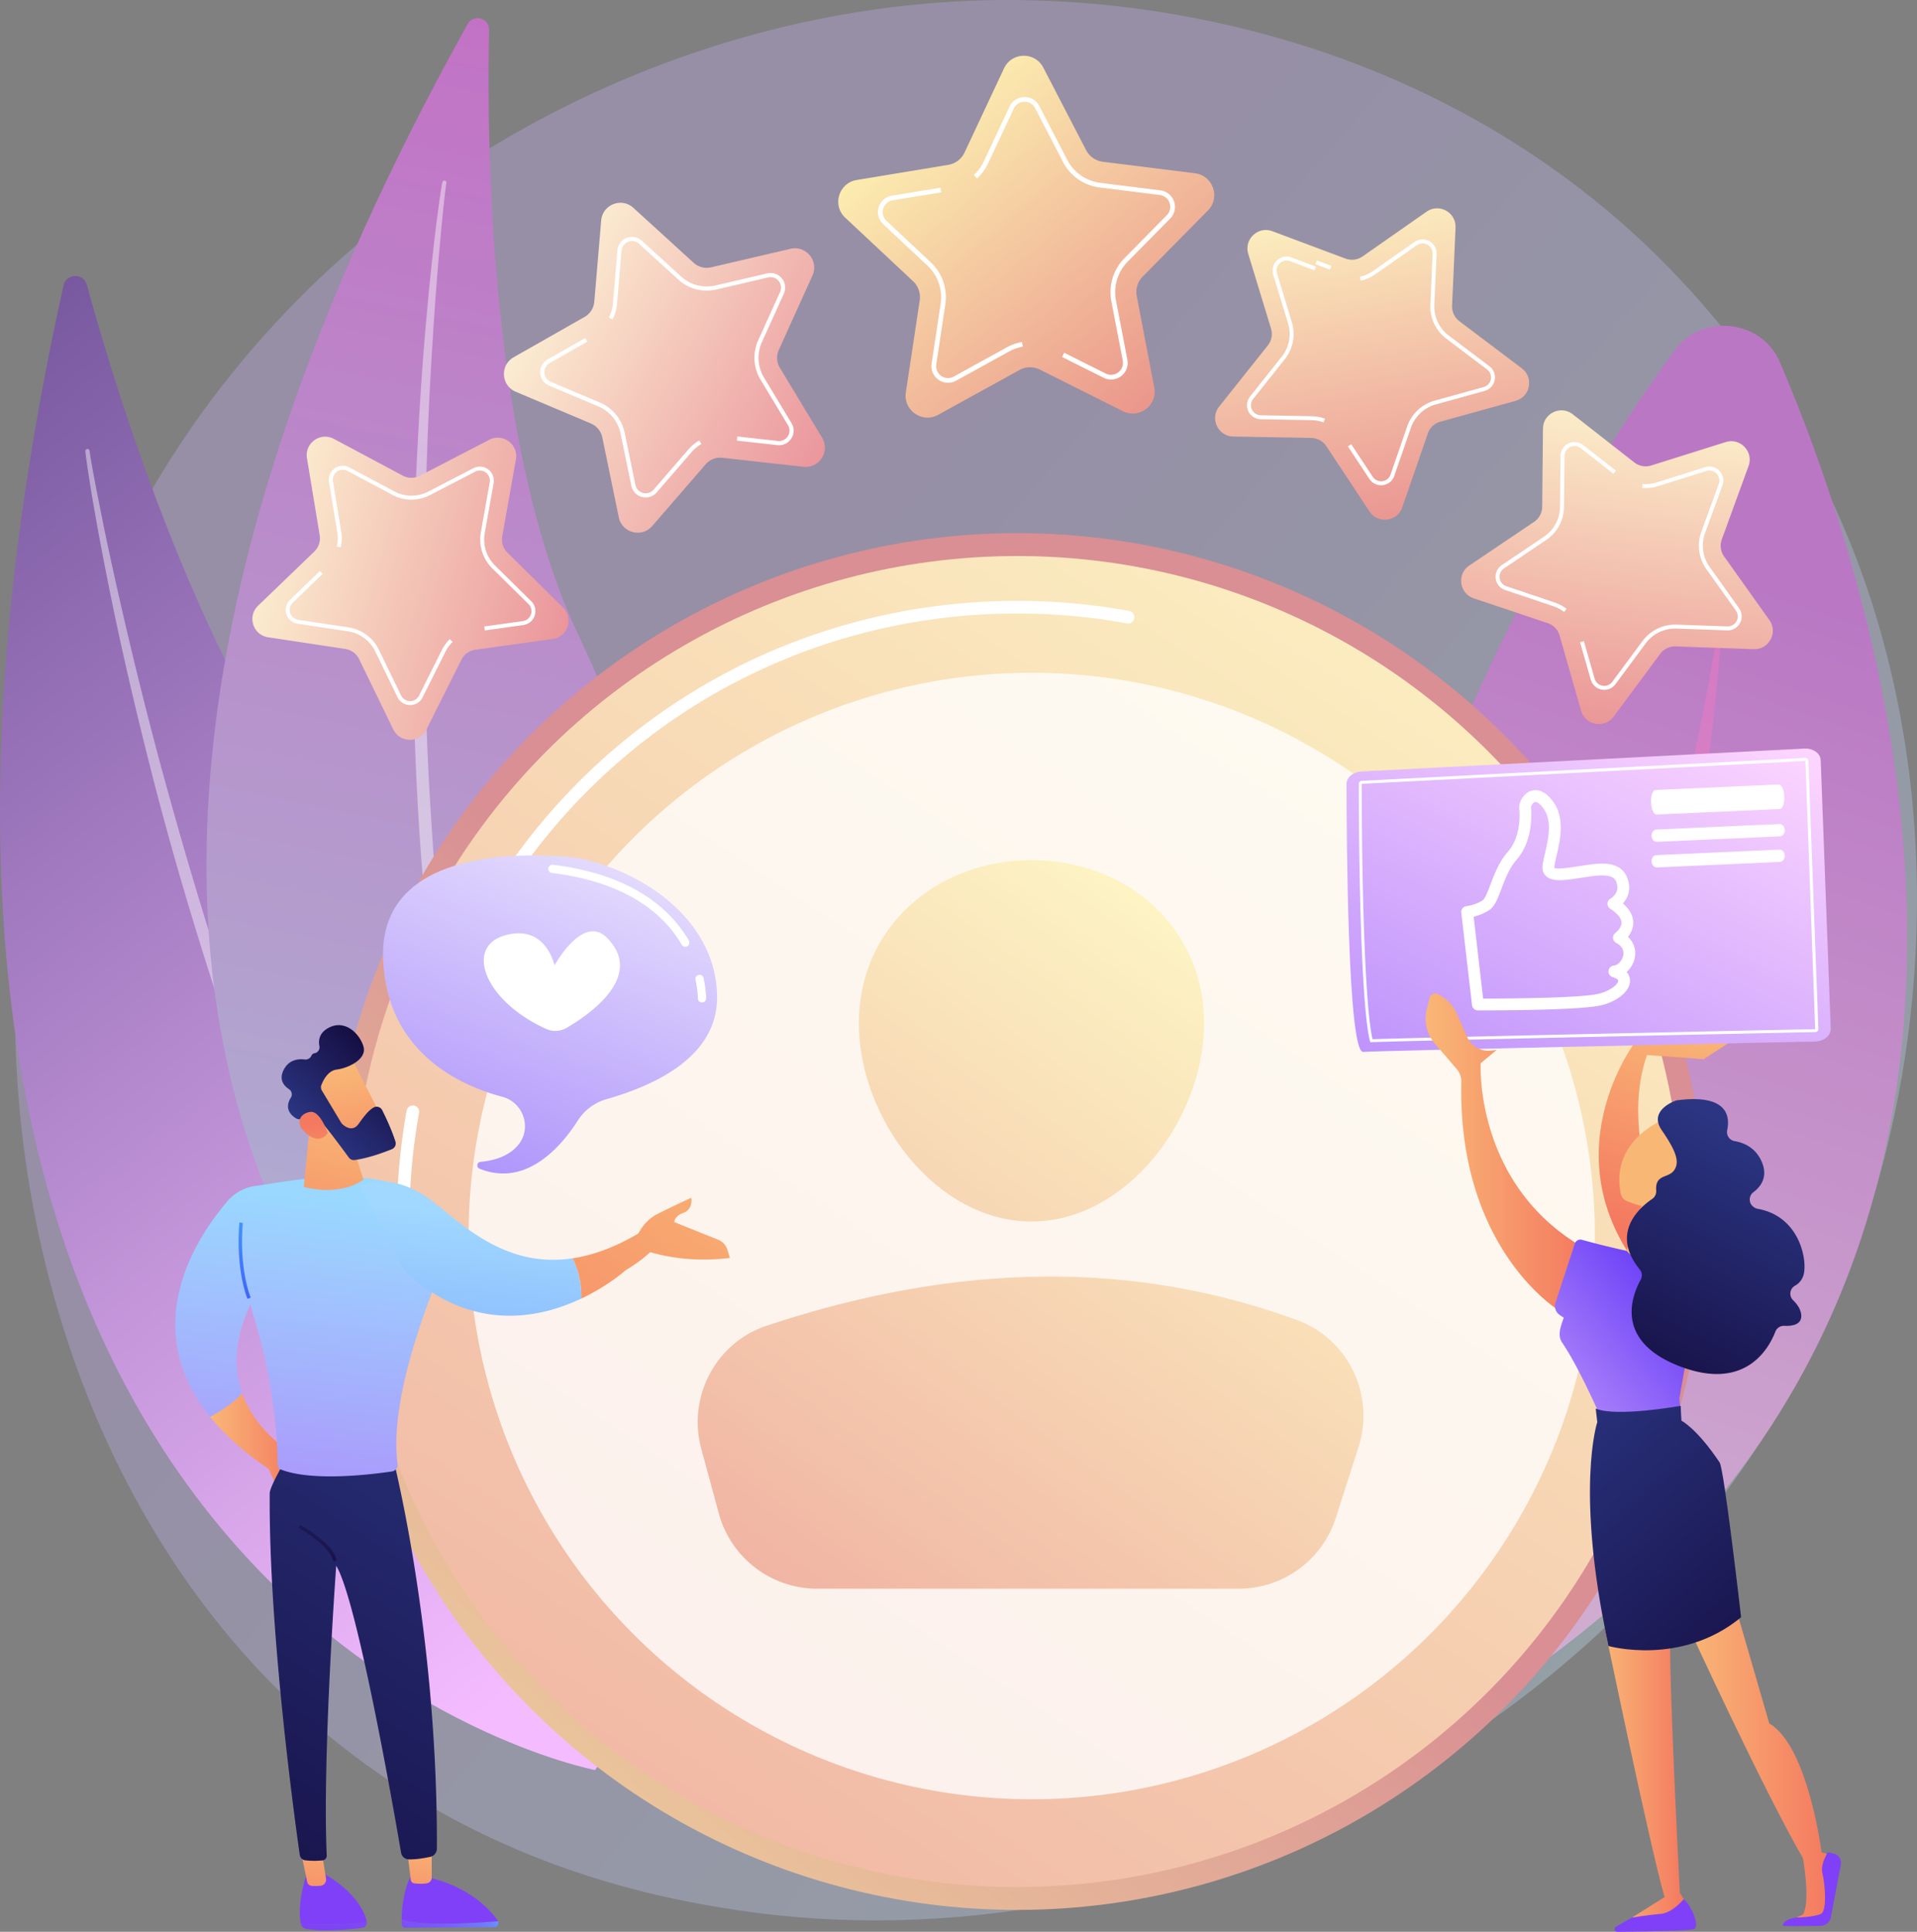 <svg id="Illustration" xmlns="http://www.w3.org/2000/svg" xmlns:xlink="http://www.w3.org/1999/xlink" viewBox="0 0 2779.14 2800"><rect x="0" y="0" width="2779.14" height="2800" fill="#808080" stroke="none"/><defs><style>.cls-1{opacity:0.3;fill:url(#linear-gradient);}.cls-2{fill:url(#linear-gradient-2);}.cls-15,.cls-3,.cls-8{fill:#fff;}.cls-3{opacity:0.43;}.cls-4{fill:url(#linear-gradient-3);}.cls-5{fill:url(#linear-gradient-4);}.cls-6{opacity:0.5;fill:url(#linear-gradient-5);}.cls-7{fill:url(#linear-gradient-6);}.cls-9{fill:url(#linear-gradient-7);}.cls-10{fill:url(#linear-gradient-8);}.cls-11{fill:url(#linear-gradient-9);}.cls-12{fill:url(#linear-gradient-10);}.cls-13{fill:url(#linear-gradient-11);}.cls-14{fill:url(#linear-gradient-12);}.cls-15{opacity:0.78;}.cls-16{fill:url(#linear-gradient-13);}.cls-17{fill:url(#linear-gradient-14);}.cls-18{fill:url(#linear-gradient-15);}.cls-19{fill:url(#linear-gradient-16);}.cls-20{fill:url(#linear-gradient-17);}.cls-21{fill:url(#linear-gradient-18);}.cls-22{fill:url(#linear-gradient-19);}.cls-23{fill:url(#linear-gradient-20);}.cls-24{fill:url(#linear-gradient-21);}.cls-25{fill:url(#linear-gradient-22);}.cls-26{fill:url(#linear-gradient-23);}.cls-27{fill:url(#linear-gradient-24);}.cls-28{fill:url(#linear-gradient-25);}.cls-29{fill:url(#linear-gradient-26);}.cls-30{fill:url(#linear-gradient-27);}.cls-31{fill:url(#linear-gradient-28);}.cls-32{fill:url(#linear-gradient-29);}.cls-33{fill:url(#linear-gradient-30);}.cls-34{fill:url(#linear-gradient-31);}.cls-35{fill:url(#linear-gradient-32);}.cls-36{fill:url(#linear-gradient-33);}.cls-37{fill:url(#linear-gradient-34);}.cls-38{fill:url(#linear-gradient-35);}.cls-39{fill:url(#linear-gradient-36);}.cls-40{fill:url(#linear-gradient-37);}.cls-41{fill:url(#linear-gradient-38);}.cls-42{fill:url(#linear-gradient-39);}.cls-43{fill:url(#linear-gradient-40);}.cls-44{fill:url(#linear-gradient-41);}.cls-45{fill:url(#linear-gradient-42);}.cls-46{fill:url(#linear-gradient-43);}.cls-47{fill:url(#linear-gradient-44);}.cls-48{fill:url(#linear-gradient-45);}</style><linearGradient id="linear-gradient" x1="3480.79" y1="3276.12" x2="1410.76" y2="1464.84" gradientUnits="userSpaceOnUse"><stop offset="0" stop-color="#c1ffff"/><stop offset="0.75" stop-color="#c9c6ff"/><stop offset="1" stop-color="#ccb3ff"/></linearGradient><linearGradient id="linear-gradient-2" x1="1614.69" y1="2942.88" x2="-129.12" y2="424.78" gradientTransform="translate(-373.75 -106.01) rotate(-4.15)" gradientUnits="userSpaceOnUse"><stop offset="0" stop-color="#f4bcff"/><stop offset="1" stop-color="#36246d"/></linearGradient><linearGradient id="linear-gradient-3" x1="1042.31" y1="3160.98" x2="1762.73" y2="609.2" gradientTransform="translate(-373.75 -106.01) rotate(-4.15)" gradientUnits="userSpaceOnUse"><stop offset="0" stop-color="#a7c2d5"/><stop offset="1" stop-color="#c46dc4"/></linearGradient><linearGradient id="linear-gradient-4" x1="1266.3" y1="2733.5" x2="2282.26" y2="855.73" gradientTransform="matrix(0.99, -0.17, 0.17, 0.99, 663, 857.5)" gradientUnits="userSpaceOnUse"><stop offset="0" stop-color="#d9c2d5"/><stop offset="1" stop-color="#ba78c4"/></linearGradient><linearGradient id="linear-gradient-5" x1="2275.83" y1="2203.33" x2="2961.4" y2="2203.33" gradientUnits="userSpaceOnUse"><stop offset="0" stop-color="#d9c2d5"/><stop offset="1" stop-color="#ef78c4"/></linearGradient><linearGradient id="linear-gradient-6" x1="3369.09" y1="1449.62" x2="2824.29" y2="2454.48" gradientTransform="translate(-813.63 3210.77) rotate(-68.77)" gradientUnits="userSpaceOnUse"><stop offset="0" stop-color="#fdf5b3"/><stop offset="1" stop-color="#d93c65"/></linearGradient><linearGradient id="linear-gradient-7" x1="2537.4" y1="1252.99" x2="2058.86" y2="2135.63" gradientTransform="translate(-81.3 3373.59) rotate(-89.02)" gradientUnits="userSpaceOnUse"><stop offset="0" stop-color="#fdf5d7"/><stop offset="1" stop-color="#d93c65"/></linearGradient><linearGradient id="linear-gradient-8" x1="1427.93" y1="1733.21" x2="969.87" y2="2578.09" gradientTransform="matrix(-0.23, -0.97, 0.97, -0.23, -541.62, 3013.37)" gradientUnits="userSpaceOnUse"><stop offset="0" stop-color="#fdf5d4"/><stop offset="1" stop-color="#d93c65"/></linearGradient><linearGradient id="linear-gradient-9" x1="3667.12" y1="715.55" x2="3209.07" y2="1560.38" gradientTransform="translate(-907.62 2465.92) rotate(-38.84)" gradientUnits="userSpaceOnUse"><stop offset="0" stop-color="#fdf5c2"/><stop offset="1" stop-color="#d93c65"/></linearGradient><linearGradient id="linear-gradient-10" x1="3335.25" y1="-412.49" x2="2877.2" y2="432.36" gradientTransform="translate(-107.69 2615.49) rotate(-21.33)" gradientUnits="userSpaceOnUse"><stop offset="0" stop-color="#fdf5cd"/><stop offset="1" stop-color="#d93c65"/></linearGradient><linearGradient id="linear-gradient-11" x1="109.38" y1="3355.25" x2="1447.69" y2="1801.86" gradientUnits="userSpaceOnUse"><stop offset="0" stop-color="#fdffa4"/><stop offset="1" stop-color="#d98f93"/></linearGradient><linearGradient id="linear-gradient-12" x1="2203.92" y1="668.87" x2="-1753.5" y2="6647.39" gradientUnits="userSpaceOnUse"><stop offset="0" stop-color="#fdf5c4"/><stop offset="1" stop-color="#d93c65"/></linearGradient><linearGradient id="linear-gradient-13" x1="2122.21" y1="1722.15" x2="192.97" y2="4414.6" xlink:href="#linear-gradient-12"/><linearGradient id="linear-gradient-14" x1="2401.86" y1="1922.53" x2="472.63" y2="4614.98" xlink:href="#linear-gradient-12"/><linearGradient id="linear-gradient-15" x1="-4815.35" y1="2541.26" x2="-4685.97" y2="2541.26" gradientTransform="translate(5585.36)" gradientUnits="userSpaceOnUse"><stop offset="0" stop-color="#f9b776"/><stop offset="1" stop-color="#f47960"/></linearGradient><linearGradient id="linear-gradient-16" x1="-3262.31" y1="-1850.66" x2="-3393.61" y2="-1365.88" gradientTransform="translate(5585.36)" gradientUnits="userSpaceOnUse"><stop offset="0" stop-color="#53d8ff"/><stop offset="1" stop-color="#8040f7"/></linearGradient><linearGradient id="linear-gradient-17" x1="-4442.38" y1="3092.45" x2="-4795.33" y2="3369.59" gradientTransform="translate(5585.36)" gradientUnits="userSpaceOnUse"><stop offset="0" stop-color="#53d8ff"/><stop offset="0.05" stop-color="#5db6fd"/><stop offset="0.11" stop-color="#6697fc"/><stop offset="0.17" stop-color="#6e7bfa"/><stop offset="0.25" stop-color="#7565f9"/><stop offset="0.33" stop-color="#7a54f8"/><stop offset="0.44" stop-color="#7d49f7"/><stop offset="0.59" stop-color="#7f42f7"/><stop offset="1" stop-color="#8040f7"/></linearGradient><linearGradient id="linear-gradient-18" x1="-4658.28" y1="3096.45" x2="-4676.81" y2="3258.19" xlink:href="#linear-gradient-15"/><linearGradient id="linear-gradient-19" x1="-4379.68" y1="3172.3" x2="-4732.63" y2="3449.44" xlink:href="#linear-gradient-17"/><linearGradient id="linear-gradient-20" x1="-3104.06" y1="-1807.8" x2="-3235.35" y2="-1323.02" xlink:href="#linear-gradient-17"/><linearGradient id="linear-gradient-21" x1="-4507.32" y1="3113.75" x2="-4525.85" y2="3275.48" xlink:href="#linear-gradient-15"/><linearGradient id="linear-gradient-22" x1="-4287.13" y1="2374.17" x2="-4879.85" y2="3293.91" gradientTransform="translate(5585.36)" gradientUnits="userSpaceOnUse"><stop offset="0" stop-color="#2b3582"/><stop offset="1" stop-color="#150e42"/></linearGradient><linearGradient id="linear-gradient-23" x1="-5418.57" y1="2193.4" x2="-5513.75" y2="3125.37" gradientTransform="translate(6353.13)" gradientUnits="userSpaceOnUse"><stop offset="0" stop-color="#9ad8ff"/><stop offset="1" stop-color="#bf4bf7"/></linearGradient><linearGradient id="linear-gradient-24" x1="-4617.34" y1="2062.53" x2="-4688.1" y2="2368.31" xlink:href="#linear-gradient-15"/><linearGradient id="linear-gradient-25" x1="-4597.6" y1="-3885.27" x2="-4723.14" y2="-3719.2" gradientTransform="translate(6936.36 1318.79) rotate(-46.73)" xlink:href="#linear-gradient-15"/><linearGradient id="linear-gradient-26" x1="-4693.48" y1="-3845.39" x2="-4543.52" y2="-3845.39" gradientTransform="translate(6936.36 1318.79) rotate(-46.73)" xlink:href="#linear-gradient-22"/><linearGradient id="linear-gradient-27" x1="-4781.46" y1="-3753.75" x2="-4680.77" y2="-3857.06" gradientTransform="translate(6936.36 1318.79) rotate(-46.73)" xlink:href="#linear-gradient-15"/><linearGradient id="linear-gradient-28" x1="-4676.93" y1="2120.14" x2="-4823.4" y2="2389.25" gradientTransform="translate(5585.36)" gradientUnits="userSpaceOnUse"><stop offset="0" stop-color="#53d8ff"/><stop offset="1" stop-color="#3840f7"/></linearGradient><linearGradient id="linear-gradient-29" x1="-4619.54" y1="2621.13" x2="-4669.24" y2="2709.58" xlink:href="#linear-gradient-22"/><linearGradient id="linear-gradient-30" x1="-5201.7" y1="2214.09" x2="-5303.58" y2="3211.7" gradientTransform="translate(6353.13)" gradientUnits="userSpaceOnUse"><stop offset="0" stop-color="#a0d8ff"/><stop offset="1" stop-color="#3840f7"/></linearGradient><linearGradient id="linear-gradient-31" x1="-4829.38" y1="2055.06" x2="-5262.39" y2="2609.05" gradientTransform="translate(6353.13)" xlink:href="#linear-gradient-15"/><linearGradient id="linear-gradient-32" x1="-4771.43" y1="2100.36" x2="-5204.44" y2="2654.35" gradientTransform="translate(6353.13)" xlink:href="#linear-gradient-15"/><linearGradient id="linear-gradient-33" x1="1417.38" y1="1458.74" x2="942.73" y2="2711.02" gradientUnits="userSpaceOnUse"><stop offset="0" stop-color="#fff"/><stop offset="1" stop-color="#6e40f7"/></linearGradient><linearGradient id="linear-gradient-34" x1="2932.71" y1="1940.48" x2="2835.48" y2="2238.51" gradientTransform="matrix(1, 0, 0, 1, 0, 0)" xlink:href="#linear-gradient-15"/><linearGradient id="linear-gradient-35" x1="2930.54" y1="1438.17" x2="2242.47" y2="2842.32" gradientUnits="userSpaceOnUse"><stop offset="0" stop-color="#ffd8ff"/><stop offset="1" stop-color="#6e40f7"/></linearGradient><linearGradient id="linear-gradient-36" x1="2912.13" y1="2999.56" x2="3117" y2="2999.56" gradientTransform="matrix(1, 0, 0, 1, 0, 0)" xlink:href="#linear-gradient-15"/><linearGradient id="linear-gradient-37" x1="3193.73" y1="2541.4" x2="3092.27" y2="3200.88" gradientTransform="matrix(1, 0, 0, 1, 0, 0)" xlink:href="#linear-gradient-17"/><linearGradient id="linear-gradient-38" x1="2979.05" y1="2508.37" x2="2877.6" y2="3167.86" gradientTransform="matrix(1, 0, 0, 1, 0, 0)" xlink:href="#linear-gradient-17"/><linearGradient id="linear-gradient-39" x1="2787.81" y1="3014.79" x2="2906.45" y2="3014.79" gradientTransform="matrix(1, 0, 0, 1, 0, 0)" xlink:href="#linear-gradient-15"/><linearGradient id="linear-gradient-40" x1="2532.25" y1="2124.7" x2="2764.5" y2="2124.7" gradientTransform="matrix(1, 0, 0, 1, 0, 0)" xlink:href="#linear-gradient-15"/><linearGradient id="linear-gradient-41" x1="2510.97" y1="2634.94" x2="2894.75" y2="2330.07" gradientUnits="userSpaceOnUse"><stop offset="0" stop-color="#ffd8ff"/><stop offset="1" stop-color="#6b40f7"/></linearGradient><linearGradient id="linear-gradient-42" x1="2683.07" y1="2478.84" x2="3063.54" y2="2907.92" gradientTransform="matrix(1, 0, 0, 1, 0, 0)" xlink:href="#linear-gradient-22"/><linearGradient id="linear-gradient-43" x1="2823.78" y1="2238.72" x2="2896.38" y2="2238.72" gradientTransform="matrix(1, 0, 0, 1, 0, 0)" xlink:href="#linear-gradient-15"/><linearGradient id="linear-gradient-44" x1="2939.16" y1="2144.9" x2="3467.59" y2="2180.84" gradientTransform="matrix(1, 0, 0, 1, 0, 0)" xlink:href="#linear-gradient-15"/><linearGradient id="linear-gradient-45" x1="3026.02" y1="2113.05" x2="2840.01" y2="2485.06" gradientTransform="matrix(1, 0, 0, 1, 0, 0)" xlink:href="#linear-gradient-22"/></defs><path class="cls-1" d="M3129,2335.44c-267.53,629.93-980.17,982.82-1598.17,887.63-100.57-15.49-376.26-61.63-620.35-279.31C440.59,2524.72,340.1,1695,719.14,1110.22,995,684.62,1489.55,443.36,1959.46,455.43c101.22,2.6,489.13,18.62,830,299.72,50.07,41.29,160.51,139.41,260,295.06C3283.25,1415.7,3303.34,1924.91,3129,2335.44Z" transform="translate(-465.43 -455)"/><path class="cls-2" d="M557.55,868.6c3.92-17.66,29-18.32,33.74-.88,46.17,168.65,181.1,607.08,391.5,840.61,342.58,380.24,568.29,995.61,345.32,1312.19C1328.11,3020.52,130.25,2792.33,557.55,868.6Z" transform="translate(-465.43 -455)"/><path class="cls-3" d="M589.26,1109c.4,5.51,1.16,10,1.76,14.91l2.1,14.37,4.51,28.67c3.14,19.08,6.57,38.11,10,57.14q10.49,57,22.28,113.84c15.77,75.72,33.59,151,52.54,226s39.78,149.53,62.3,223.55S791,1935.21,817,2008.1c51.79,145.87,111.57,289.06,181.22,427.45,35.55,68.81,72.92,136.73,114.14,202.34,41.68,65.28,86.16,128.83,135.08,188.85a3,3,0,0,0,4.8-3.75l0,0a2245.1,2245.1,0,0,1-129.11-191.67c-39.94-65.9-76-134.06-110.25-203.06s-65.63-139.44-95.45-210.5-56.63-143.38-83.06-215.8c-52.24-145.11-96.71-292.94-137.08-441.85q-30-111.77-55.76-224.66-13-56.4-24.81-113.07l-11.32-56.76L600,1137.16l-2.52-14.23c-.75-4.67-1.64-9.68-2.13-13.8l-.08-.68a3,3,0,0,0-6,.57Z" transform="translate(-465.43 -455)"/><path class="cls-4" d="M1143.33,489.91c8.41-15.12,31.56-8.9,31.18,8.4-3.67,167.26.47,606.13,129.71,877.69,210.43,442.15,249.54,1068.05-41.3,1297.55C1262.92,2673.55,226.67,2137.5,1143.33,489.91Z" transform="translate(-465.43 -455)"/><path class="cls-3" d="M1106.77,719c-1.15,5.17-1.68,9.51-2.46,14.16l-2,13.75-3.69,27.52c-2.33,18.35-4.39,36.74-6.43,55.12q-6,55.18-10.65,110.48c-6.21,73.74-10.41,147.64-13.5,221.58s-4.32,148-3.88,222,2.08,148.08,6.07,222c7.7,147.9,23.47,295.53,49.61,441.44,13.84,72.81,29.58,145.29,49.5,216.7,20.44,71.24,43.91,141.65,72.41,210a3,3,0,0,0,5.53-2.17v0a2150.51,2150.51,0,0,1-66-211c-18.63-71.32-33.11-143.67-45.67-216.28s-22.15-145.78-30.1-219.07-12.81-146.93-17.29-220.55c-8.33-147.32-8.78-295-5.2-442.59q2.91-110.69,10.12-221.23,3.47-55.26,8.07-110.46l5.09-55.13,2.82-27.53,1.56-13.74c.59-4.49,1.14-9.33,1.81-13.22l.12-.66a2.95,2.95,0,0,0-5.78-1.14Z" transform="translate(-465.43 -455)"/><path class="cls-5" d="M2149.49,3136.58s156.26-1370.3,743.81-2174c39.49-54,125.91-44.57,152.23,16.86C3221.5,1390.19,3620.41,2651.21,2149.49,3136.58Z" transform="translate(-465.43 -455)"/><path class="cls-6" d="M2276.73,3035.12c-3,3.56,2.16,8.09,5.61,5,127.3-115.84,605.89-668.61,679-1671.76.24-3.22-4.75-3.88-5.27-.7C2917.48,1602.57,2747.72,2472,2276.73,3035.12Z" transform="translate(-465.43 -455)"/><path class="cls-7" d="M2216.57,760.05,2122,855.93a31.85,31.85,0,0,0-8.59,28.34l25.41,132.24c5,25.89-21.91,46.25-45.49,34.45L1973,990.69a31.79,31.79,0,0,0-29.6.59l-117.92,65c-23.08,12.73-50.76-6.54-46.82-32.61l20.12-133.14a31.84,31.84,0,0,0-9.71-28l-98.28-92c-19.24-18-9.47-50.3,16.55-54.61l132.84-22a31.82,31.82,0,0,0,23.6-17.88l57.18-121.91c11.19-23.87,44.91-24.54,57-1.13l62,119.53a31.79,31.79,0,0,0,24.3,16.92l133.61,16.71C2224,709.41,2235.08,741.26,2216.57,760.05Z" transform="translate(-465.43 -455)"/><path class="cls-8" d="M1948.26,957.44a62.5,62.5,0,0,0-19.76,6.9l-77,42.46A24.11,24.11,0,0,1,1816,982.1l13.14-87a62.61,62.61,0,0,0-19.1-55L1745.87,780a24.1,24.1,0,0,1,12.54-41.37l44.33-7.34,1.12,6.74-44.33,7.35a17.26,17.26,0,0,0-9,29.63l64.18,60.12a69.39,69.39,0,0,1,21.19,61l-13.13,87a17.26,17.26,0,0,0,25.4,17.69l77-42.46a69.38,69.38,0,0,1,21.91-7.65Z" transform="translate(-465.43 -455)"/><path class="cls-8" d="M2098.65,989.72a24.14,24.14,0,0,1-33.28,12.82l-60.16-30.11,3.07-6.12,60.16,30.11a17.25,17.25,0,0,0,24.67-18.69l-16.58-86.35a70.09,70.09,0,0,1,18.73-61.84L2157,766.92a17.27,17.27,0,0,0-10.15-29.26l-87.27-10.91a69.37,69.37,0,0,1-53-36.93l-40.5-78.06a17.26,17.26,0,0,0-30.95.61L1897.79,692a69.16,69.16,0,0,1-15.93,21.67l-4.62-5a61.86,61.86,0,0,0,14.35-19.54l37.34-79.62a24.1,24.1,0,0,1,43.22-.86l40.49,78.07A62.56,62.56,0,0,0,2060.43,720l87.26,10.92a24.11,24.11,0,0,1,14.18,40.84l-61.74,62.62a63.14,63.14,0,0,0-16.88,55.75l16.58,86.35A24,24,0,0,1,2098.65,989.72Z" transform="translate(-465.43 -455)"/><rect class="cls-8" x="1803.12" y="729.06" width="26.62" height="6.84" transform="translate(-560.69 -148.39) rotate(-9.4)"/><path class="cls-9" d="M1643.3,854.37l-48.75,107.75a28,28,0,0,0,1.54,26l61.13,101.25c12,19.82-4,44.77-27,42.21l-117.55-13.06a27.93,27.93,0,0,0-24.21,9.49L1411,1217.41c-15.15,17.51-43.82,10-48.5-12.64l-23.9-115.84a28,28,0,0,0-16.5-20.1l-109-46c-21.34-9-23.09-38.57-3-50L1313,914.3a28,28,0,0,0,14-21.91l10-117.85c2-23.08,29.55-33.88,46.67-18.28l87.42,79.66a27.93,27.93,0,0,0,25.17,6.56l115.18-26.85C1634.05,810.37,1652.85,833.26,1643.3,854.37Z" transform="translate(-465.43 -455)"/><path class="cls-8" d="M1482.2,1098.6a54.75,54.75,0,0,0-14.19,11.7l-50.55,58.4a21.17,21.17,0,0,1-36.74-9.58l-15.61-75.65a55,55,0,0,0-32.47-39.54l-71.17-30a21.17,21.17,0,0,1-2.24-37.9l34.3-19.53,3,5.22-34.3,19.53a15.17,15.17,0,0,0,1.61,27.15l71.17,30a61,61,0,0,1,36,43.86l15.62,75.65a15.16,15.16,0,0,0,26.31,6.86l50.55-58.4a60.61,60.61,0,0,1,15.73-13Z" transform="translate(-465.43 -455)"/><path class="cls-8" d="M1616,1079.49a21.22,21.22,0,0,1-23.53,20.67l-58.73-6.52.66-6,58.74,6.52a15.16,15.16,0,0,0,14.65-22.91l-39.92-66.12a61.54,61.54,0,0,1-3.36-56.65l31.84-70.37a15.16,15.16,0,0,0-17.26-21l-75.24,17.53a60.92,60.92,0,0,1-54.9-14.31l-57.1-52a15.17,15.17,0,0,0-25.33,9.92l-6.56,77a60.56,60.56,0,0,1-6.54,22.7l-5.33-2.74a54.8,54.8,0,0,0,5.88-20.47l6.57-77a21.17,21.17,0,0,1,35.35-13.85l57.1,52a54.94,54.94,0,0,0,49.5,12.9l75.23-17.53a21.17,21.17,0,0,1,24.1,29.34L1569.93,951a55.51,55.51,0,0,0,3,51.08l39.92,66.12A21.14,21.14,0,0,1,1616,1079.49Z" transform="translate(-465.43 -455)"/><rect class="cls-8" x="1293.48" y="950.29" width="23.39" height="6" transform="translate(-766.14 315.55) rotate(-29.65)"/><path class="cls-10" d="M1213.38,1120.92l-19.8,111.46a26.77,26.77,0,0,0,7.56,23.72l80.59,79.5c15.79,15.57,6.87,42.48-15.09,45.54l-112.12,15.61a26.75,26.75,0,0,0-20.23,14.51l-50.71,101.22c-9.92,19.82-38.27,19.66-48-.28l-49.49-101.81a26.76,26.76,0,0,0-20.06-14.76l-111.93-16.94c-21.92-3.32-30.52-30.33-14.55-45.71l81.53-78.54a26.74,26.74,0,0,0,7.83-23.63l-18.47-111.69c-3.62-21.87,19.42-38.4,39-28l99.88,53.27a26.77,26.77,0,0,0,24.9.15l100.51-52.09C1194.43,1082.29,1217.26,1099.09,1213.38,1120.92Z" transform="translate(-465.43 -455)"/><path class="cls-8" d="M1121.56,1385.49a52.42,52.42,0,0,0-10.4,14.19l-33.11,66.1a20.26,20.26,0,0,1-36.34-.21l-32.33-66.49a52.59,52.59,0,0,0-39.45-29L896.83,1359a20.26,20.26,0,0,1-11-34.63l27.2-26.2,4,4.13-27.2,26.21a14.51,14.51,0,0,0,7.89,24.81l73.11,11.06a58.37,58.37,0,0,1,43.75,32.19l32.33,66.49a14.51,14.51,0,0,0,26,.16l33.11-66.1a58.19,58.19,0,0,1,11.53-15.74Z" transform="translate(-465.43 -455)"/><path class="cls-8" d="M1241.12,1336.2a20.29,20.29,0,0,1-16.94,24.73l-56,7.81-.79-5.7,56-7.8a14.51,14.51,0,0,0,8.19-24.71l-52.63-51.91a58.94,58.94,0,0,1-16.48-51.77l12.93-72.79a14.51,14.51,0,0,0-21-15.42l-65.65,34a58.31,58.31,0,0,1-54.31-.33l-65.24-34.78a14.51,14.51,0,0,0-21.15,15.17l12.07,73a57.92,57.92,0,0,1-.71,22.6l-5.6-1.29a52.14,52.14,0,0,0,.63-20.37l-12.06-72.95a20.25,20.25,0,0,1,29.52-21.18l65.24,34.78a52.56,52.56,0,0,0,49,.3l65.65-34a20.27,20.27,0,0,1,29.28,21.54l-12.93,72.79a53.08,53.08,0,0,0,14.86,46.66l52.63,51.92A20.21,20.21,0,0,1,1241.12,1336.2Z" transform="translate(-465.43 -455)"/><rect class="cls-8" x="911.88" y="1289.59" width="22.38" height="5.75" transform="translate(-1103.78 546.81) rotate(-43.92)"/><path class="cls-11" d="M2662.63,1036l-109.09,30.21a26.77,26.77,0,0,0-18.15,17l-37,107c-7.24,21-35.36,24.52-47.59,6l-62.45-94.42a26.76,26.76,0,0,0-21.82-12l-113.18-2.09c-22.17-.4-34.25-26-20.44-43.4l70.51-88.57a26.77,26.77,0,0,0,4.66-24.45l-33-108.3c-6.46-21.2,14.2-40.61,35-32.84l106,39.68a26.75,26.75,0,0,0,24.7-3.12l92.8-64.84c18.17-12.7,43,1,42,23.1l-5,113.1a26.75,26.75,0,0,0,10.6,22.52l90.35,68.22C2689.31,1002.23,2684,1030.08,2662.63,1036Z" transform="translate(-465.43 -455)"/><path class="cls-8" d="M2384.34,1067.26a52.67,52.67,0,0,0-17.29-3.26l-73.92-1.36a20.27,20.27,0,0,1-15.48-32.88l46-57.85a52.59,52.59,0,0,0,9.17-48.1l-21.55-70.73a20.26,20.26,0,0,1,26.49-24.88l35.38,13.24-2,5.39-35.38-13.25a14.52,14.52,0,0,0-19,17.83l21.55,70.72a58.34,58.34,0,0,1-10.17,53.36l-46,57.85a14.51,14.51,0,0,0,11.08,23.55l73.92,1.36a58.43,58.43,0,0,1,19.18,3.62Z" transform="translate(-465.43 -455)"/><path class="cls-8" d="M2480.37,1153.87a20.29,20.29,0,0,1-29.62-4.62l-31.2-47.18,4.8-3.17,31.2,47.18a14.51,14.51,0,0,0,25.82-3.27l24.14-69.87a58.92,58.92,0,0,1,39.59-37.2l71.25-19.73a14.51,14.51,0,0,0,4.87-25.57l-59-44.56a58.34,58.34,0,0,1-23.13-49.14l3.24-73.87a14.5,14.5,0,0,0-22.81-12.53l-60.61,42.35a58,58,0,0,1-20.69,9.11l-1.25-5.61a52.22,52.22,0,0,0,18.65-8.22l60.61-42.35a20.26,20.26,0,0,1,31.84,17.5L2544.83,897a52.59,52.59,0,0,0,20.85,44.3l59,44.56a20.27,20.27,0,0,1-6.81,35.7l-71.25,19.73a53.08,53.08,0,0,0-35.68,33.53l-24.15,69.88A20.19,20.19,0,0,1,2480.37,1153.87Z" transform="translate(-465.43 -455)"/><rect class="cls-8" x="2379.78" y="836.87" width="5.75" height="22.38" transform="matrix(0.35, -0.94, 0.94, 0.35, 287.51, 2327.04)"/><path class="cls-12" d="M3007.8,1395.92l-113.13-4a26.71,26.71,0,0,0-22.43,10.79l-67.45,90.93c-13.21,17.8-41.1,12.73-47.2-8.58l-31.14-108.84a26.76,26.76,0,0,0-17.2-18l-107.31-36c-21-7.06-24.82-35.16-6.43-47.54l93.89-63.25a26.77,26.77,0,0,0,11.8-21.92l1.12-113.2c.22-22.17,25.76-34.47,43.22-20.81l89.17,69.75a26.8,26.8,0,0,0,24.5,4.45l108-33.92c21.15-6.64,40.74,13.86,33.14,34.68l-38.77,106.36a26.75,26.75,0,0,0,3.33,24.67l65.64,92.24C3043.4,1371.74,3030,1396.71,3007.8,1395.92Z" transform="translate(-465.43 -455)"/><path class="cls-8" d="M2733,1342a52.1,52.1,0,0,0-15.51-8.31l-70.08-23.55a20.26,20.26,0,0,1-4.87-36l61.32-41.31a52.62,52.62,0,0,0,23.21-43.12l.73-73.93a20.27,20.27,0,0,1,32.75-15.76l29.76,23.27-3.54,4.53L2757,1104.55a14.51,14.51,0,0,0-23.46,11.29l-.73,73.93a58.37,58.37,0,0,1-25.75,47.83l-61.31,41.31a14.51,14.51,0,0,0,3.48,25.79l70.08,23.55a58.16,58.16,0,0,1,17.2,9.21Z" transform="translate(-465.43 -455)"/><path class="cls-8" d="M2798.52,1453.5a20.31,20.31,0,0,1-26.86-13.32l-15.56-54.38,5.53-1.58,15.56,54.38a14.52,14.52,0,0,0,25.61,4.65l44-59.38a59,59,0,0,1,48.95-23.56l73.88,2.63A14.52,14.52,0,0,0,2982,1340l-42.87-60.24a58.34,58.34,0,0,1-7.27-53.82l25.32-69.47a14.51,14.51,0,0,0-18-18.82l-70.55,22.16a58.35,58.35,0,0,1-22.48,2.46l.5-5.73a52.23,52.23,0,0,0,20.26-2.22l70.54-22.16a20.27,20.27,0,0,1,25.11,26.28l-25.32,69.46a52.57,52.57,0,0,0,6.55,48.52l42.87,60.25a20.27,20.27,0,0,1-17.23,32l-73.88-2.62a53.09,53.09,0,0,0-44.13,21.24l-44,59.37A20.29,20.29,0,0,1,2798.52,1453.5Z" transform="translate(-465.43 -455)"/><rect class="cls-8" x="2794.47" y="1121.26" width="5.75" height="22.38" transform="translate(-283.69 2182.84) rotate(-51.96)"/><circle class="cls-13" cx="1474.72" cy="1770.48" r="997.76"/><circle class="cls-14" cx="1474.72" cy="1770.48" r="964.58"/><path class="cls-8" d="M1051,2187.36h-.48a9.13,9.13,0,0,1-8.65-9.59,906.53,906.53,0,0,1,13.07-113,9.14,9.14,0,0,1,18,3.25,887.16,887.16,0,0,0-12.81,110.69A9.12,9.12,0,0,1,1051,2187.36Z" transform="translate(-465.43 -455)"/><path class="cls-8" d="M1144.75,1833.92a9,9,0,0,1-4.1-1,9.12,9.12,0,0,1-4-12.26c154-305.17,461.94-494.75,803.54-494.75a908.55,908.55,0,0,1,162.27,14.6,9.13,9.13,0,1,1-3.27,18,889.63,889.63,0,0,0-159-14.3c-334.67,0-636.32,185.73-787.23,484.7A9.14,9.14,0,0,1,1144.75,1833.92Z" transform="translate(-465.43 -455)"/><circle class="cls-15" cx="1495.73" cy="1791.5" r="816.4"/><path class="cls-16" d="M2211.12,1938c0,138.24-112.07,287.47-250.3,287.47s-250.3-149.23-250.3-287.47,112.06-236.31,250.3-236.31S2211.12,1799.77,2211.12,1938Z" transform="translate(-465.43 -455)"/><path class="cls-17" d="M1650.19,2757.71h611a147.9,147.9,0,0,0,140.87-102.84L2435,2552.11c24.07-75.25-15.07-156.71-89.27-183.84-248.66-90.92-505.79-79.25-769.19,8.39-73.79,24.55-114.74,103.48-94.38,178.54l25.32,93.33A147.9,147.9,0,0,0,1650.19,2757.71Z" transform="translate(-465.43 -455)"/><path class="cls-18" d="M816.58,2474.58c-13.28,14.16-32.82,26.41-46.57,34,20.54,25.39,48.33,50.81,85.12,75.69l10.52,23.63,33.74-40.43S838.86,2537.38,816.58,2474.58Z" transform="translate(-465.43 -455)"/><path class="cls-19" d="M997.12,3241.45a8.21,8.21,0,0,0-.23-2.19C986,3195.94,931.73,3169,931.73,3169l-21.49,1.69c-12.35,38.18-10.77,61.6-8.78,72a8.15,8.15,0,0,0,.22.85C919.41,3245.1,955.9,3246.14,997.12,3241.45Z" transform="translate(-465.43 -455)"/><path class="cls-20" d="M901.68,3243.52a9.33,9.33,0,0,0,6.82,6.89c25.22,5.3,65.3,1,82.13-1.17a7.83,7.83,0,0,0,6.49-7.79C955.9,3246.14,919.41,3245.1,901.68,3243.52Z" transform="translate(-465.43 -455)"/><path class="cls-21" d="M901.6,3138.63l9.1,43.82a7.17,7.17,0,0,0,6.13,5.89,60.85,60.85,0,0,0,14.1-.22c4.69-.69,8-5.47,7.13-10.59l-6.33-38.9Z" transform="translate(-465.43 -455)"/><path class="cls-22" d="M1090.19,3243.08c-23.74-.66-36-3.46-42.36-6,0,2.36,0,4.76.08,7.25a4.67,4.67,0,0,0,4.47,4.76l130.32-.84c4.16,0,6.59-4.85,4.79-8.66C1170.4,3241,1126.88,3244.11,1090.19,3243.08Z" transform="translate(-465.43 -455)"/><path class="cls-23" d="M1187.49,3239.54a6.59,6.59,0,0,0-.52-1c-11.51-16.09-40.82-48.11-98.74-62l-27.79-.87s-12.37,21.5-12.61,61.34c6.35,2.59,18.62,5.39,42.36,6C1126.88,3244.11,1170.4,3241,1187.49,3239.54Z" transform="translate(-465.43 -455)"/><path class="cls-24" d="M1055.29,3133.57c.3,2.08,4.11,33.56,5.59,45.76a6,6,0,0,0,5.1,5.46c4.73.57,12.39,1.08,19.08-.29a8.21,8.21,0,0,0,6.23-8.25v-49.41Z" transform="translate(-465.43 -455)"/><path class="cls-25" d="M1033,2559.08s67,254.7,65.81,575.22a12.39,12.39,0,0,1-9.84,12.09c-8.43,1.78-20.82,3.89-31.07,3.6a11.52,11.52,0,0,1-11-9.61c-9.4-55.11-63.33-365.57-94.05-416,0,0-20.22,276.51-13.76,420a6.8,6.8,0,0,1-6,7.07,114.55,114.55,0,0,1-24.94-.07,9.1,9.1,0,0,1-8.11-7.72c-6.69-46.64-45.22-324.27-43.58-524.25.09-11.28,29.83-60.32,29.83-60.32Z" transform="translate(-465.43 -455)"/><path class="cls-26" d="M1126.2,2250.83a279.54,279.54,0,0,1-28.38-43.31c-11.13-21-.89,13.62-3.93-10.13-83.37-60.16-208.9-29.71-257.46-23.6a64.92,64.92,0,0,0-41,22c-41.61,48.15-132.91,180-25.44,312.83,13.75-7.63,33.29-19.88,46.57-34-11.89-33.52-12.87-76.35,12-128.88a121.36,121.36,0,0,0,3.18,12.34c34.35,108.81,36.18,199.35,36.1,220.22a6.9,6.9,0,0,0,4.33,6.44c45.2,18.11,132.21,7.33,161.41,3a9.83,9.83,0,0,0,8.22-11.15c-14.33-103.85,59.23-274.69,78.66-317.48A28.46,28.46,0,0,1,1126.2,2250.83Z" transform="translate(-465.43 -455)"/><path class="cls-27" d="M914.55,2086.35l-8.71,89s50.07,15.08,86.49-10.62l-25.6-80.89Z" transform="translate(-465.43 -455)"/><path class="cls-28" d="M972.65,1984.9c1.21,1.14,50.86,98.64,50.86,98.64l-56.28,27.17-60.79-85.42S952.48,1965.91,972.65,1984.9Z" transform="translate(-465.43 -455)"/><path class="cls-29" d="M931.34,2027.65a9,9,0,0,0,.68,7.89l28.06,46.79a8.9,8.9,0,0,0,1.54,1.91c3.34,3.11,14.78,12.16,23.61-.16,7.54-10.5,14.6-20,22.18-24a9,9,0,0,1,12.11,4c4.62,9.17,13.58,27.85,19.21,45.57a9,9,0,0,1-5.2,11c-11.4,4.61-33.92,13-53.91,15.72a9,9,0,0,1-8.48-3.61c-8.6-11.78-32.84-44.7-41.11-52.94-7.68-7.65-21.86-4.76-28.25-2.93a9,9,0,0,1-7.18-.94c-6.48-3.9-17.79-13.63-7.44-30.09a9,9,0,0,0-2.78-12.21c-7.24-4.76-15.1-13.7-7.61-28.17,7.57-14.66,21.1-16,30.32-14.85a9.33,9.33,0,0,0,9.78-5.43,5.93,5.93,0,0,1,4.63-3.65,8.72,8.72,0,0,0,7-10.24c-1.62-8.29-.4-19.06,12.84-26.34,24.28-13.35,45.55,8.4,51,26.77s-21.74,31.34-38.82,33.5C941,2006.81,934.11,2020.5,931.34,2027.65Z" transform="translate(-465.43 -455)"/><path class="cls-30" d="M940.57,2097s-10.79-31.6-24.61-30.44-24.7,14.93-7.57,30.41C929.69,2116.2,940.57,2097,940.57,2097Z" transform="translate(-465.43 -455)"/><path class="cls-31" d="M824.07,2337.57c-18.21-49.86-11.61-110.06-11.54-110.67l5,.58c-.06.59-6.53,59.64,11.27,108.35Z" transform="translate(-465.43 -455)"/><path class="cls-32" d="M950.4,2717.91A2.52,2.52,0,0,1,948,2716c-5.56-21.43-47.18-45-47.6-45.23a2.53,2.53,0,0,1,2.48-4.4c1.79,1,43.92,24.85,50,48.36a2.53,2.53,0,0,1-1.81,3.08A2.34,2.34,0,0,1,950.4,2717.91Z" transform="translate(-465.43 -455)"/><path class="cls-33" d="M1295.42,2278.82c-94.28,14.15-155.74-45.34-201.53-81.43-60.46-47.65-107.51-24.47-107.51-24.47L1050.86,2296c96.28,90.78,195,70.62,257.25,41.2A120,120,0,0,0,1295.42,2278.82Z" transform="translate(-465.43 -455)"/><path class="cls-34" d="M1428,2222.57l-31.27,16.82c-37.5,22.84-71.06,34.9-101.26,39.43a120,120,0,0,1,12.69,58.36c39.62-18.73,64.46-41.2,64.46-41.2C1443.4,2253.74,1428,2222.57,1428,2222.57Z" transform="translate(-465.43 -455)"/><path class="cls-35" d="M1520.06,2266.63a23.05,23.05,0,0,0-13.48-14.75l-63.46-25.52s-1-8.14,13.41-13.67,11-21.62,11-21.62-19.63,8.95-48.36,23.15c-16.44,8.12-25.65,22.46-30.54,33.25L1405,2269c39.11,11.74,78.69,14,118.6,9.33Z" transform="translate(-465.43 -455)"/><path class="cls-36" d="M1306.58,1699.17c96.8,21.2,197.25,92.57,198.42,200.08,1,91.42-98.91,131.33-160.37,148.91a73,73,0,0,0-41.47,30.94c-23,36-74.14,97.56-142.61,69.79-5-2-3.83-9.43,1.53-9.91,17.06-1.51,40.82-7.06,55.15-25.12,19.52-24.6,6.58-61.23-23.78-69.25-57.46-15.16-168.28-62.34-172.62-201.1C1015,1655.85,1306.58,1699.17,1306.58,1699.17Z" transform="translate(-465.43 -455)"/><path class="cls-8" d="M1269.31,1854.25s-12.55-61.38-73-43.17c-57.26,17.25-28.2,94.89,60.81,135.2a32.62,32.62,0,0,0,30-1.61c34.21-20.06,112.83-75,58.43-130.22C1310.4,1778.79,1269.31,1854.25,1269.31,1854.25Z" transform="translate(-465.43 -455)"/><path class="cls-8" d="M1459.68,1827.18a6,6,0,0,0,4.39-9c-44.81-76.45-131.63-101.85-196.57-109.69a6,6,0,1,0-1.43,11.88c62.25,7.52,145.35,31.64,187.68,103.86A6,6,0,0,0,1459.68,1827.18Z" transform="translate(-465.43 -455)"/><path class="cls-8" d="M1483.91,1908a6,6,0,0,0,5.21-5.84c0-.49.15-12.27-3.79-30a6,6,0,0,0-11.68,2.6c3.63,16.31,3.5,27,3.5,27.16a6,6,0,0,0,5.89,6.08A6.35,6.35,0,0,0,1483.91,1908Z" transform="translate(-465.43 -455)"/><path class="cls-37" d="M2838,1962.52s-135.26,173.18,19.07,349.33l58-5.41s-111.69-179.34-61.94-322.29l82.18,6,45.45-29.63Z" transform="translate(-465.43 -455)"/><path class="cls-38" d="M2439.11,1573.16,3081.4,1540c12.59-.65,23.2,7,23.57,16.89l14.51,388.94c.37,10-9.75,18.47-22.44,18.73-116.29,2.45-632.57,13.37-655.3,15.13-22.47,1.75-24.16-311.13-24.23-388.35C2417.5,1581.79,2427,1573.79,2439.11,1573.16Z" transform="translate(-465.43 -455)"/><path class="cls-8" d="M2452,1965.6l-.44-1.63c-9.68-35.56-16-182-16.23-373a4.5,4.5,0,0,1,4.51-4.22l642.29-33.16a5.06,5.06,0,0,1,3.26.93,3.9,3.9,0,0,1,1.69,3.07l14.51,388.93a4.47,4.47,0,0,1-4.51,4.37H3097c-92.51,1.95-558.32,11.78-643.25,14.62Zm630.42-407.71h-.08l-642.28,33.16a.74.74,0,0,0-.52.18c.24,187.62,6.37,332.07,15.72,370,89.31-2.91,549.62-12.63,641.58-14.56h.08l-14.11-388.88C3082.85,1557.93,3082.71,1557.89,3082.46,1557.89Z" transform="translate(-465.43 -455)"/><path class="cls-8" d="M2859,1618.15c.44,9.84,4.07,17.66,8.11,17.48l178.53-8c4-.18,6.95-8.3,6.52-18.13s-4.07-17.66-8.11-17.48l-178.53,8C2861.43,1600.2,2858.51,1608.32,2859,1618.15Z" transform="translate(-465.43 -455)"/><path class="cls-8" d="M2859.73,1666.59c.21,4.92,3.67,8.76,7.7,8.58l178.53-8c4-.18,7.14-4.31,6.92-9.22s-3.67-8.76-7.71-8.58l-178.53,7.95C2862.6,1657.54,2859.51,1661.67,2859.73,1666.59Z" transform="translate(-465.43 -455)"/><path class="cls-8" d="M2859.73,1703.67c.21,4.92,3.67,8.76,7.7,8.58l178.53-8c4-.18,7.14-4.31,6.92-9.23s-3.67-8.76-7.71-8.58l-178.53,8C2862.6,1694.63,2859.51,1698.76,2859.73,1703.67Z" transform="translate(-465.43 -455)"/><path class="cls-8" d="M2615.13,1919.46h-7.19a8.56,8.56,0,0,1-8.46-7.57l-15.55-134a8.56,8.56,0,0,1,7.56-9.49c.13,0,12.88-1.52,23.43-8.5,3.53-2.34,7.6-13.12,11.2-22.64,5.55-14.68,12.45-33,25.13-47.44,20.55-23.48,17.14-58.78,16.68-62.73-1-8.66,5.69-21.4,16.15-25.46,6.4-2.49,19.2-3.77,33.15,15.54,17.43,24.13,9.82,56.61,4.79,78.1-1.57,6.68-3,13-3.24,16.89a2.61,2.61,0,0,0,0,.66c3.48,2.62,23.85-.54,36-2.42,6.36-1,12.85-2,19.13-2.72,22.13-2.57,48.14-1.61,53,28.82,2,12.58-3.35,22-8.77,28,9.77,8.37,14.82,17.5,15.06,27.25.22,8.83-3.69,16.11-7.68,21.2a31.82,31.82,0,0,1,9.84,30.4,37.65,37.65,0,0,1-11.75,20.46,19.1,19.1,0,0,1,4.89,13.2c-.41,14.85-18.33,29.68-42.6,35.27C2756.57,1919,2645,1919.46,2615.13,1919.46Zm-13.3-135.71,13.76,118.6c29.92,0,139.38-.53,166.53-6.78,19.31-4.44,29.22-14.63,29.34-19.08.05-1.71-3.16-3.8-8-5.2a8.55,8.55,0,0,1,1.6-16.73c5.88-.53,12.1-7.22,13.58-14.61,1.07-5.35.17-12.87-10.22-18.35a8.55,8.55,0,0,1-1-14.52s9-6.82,8.72-15c-.25-8-9-15.22-16.31-19.91a8.56,8.56,0,0,1,.36-14.61c.43-.25,11.67-7.08,9.86-18.36-1.36-8.52-2.92-18.17-34.15-14.54-6.06.7-12.34,1.68-18.48,2.63-22.83,3.53-40.87,6.34-50.37-2.22-2.65-2.38-5.73-6.71-5.38-13.76.27-5.45,1.85-12.17,3.67-19.94,4.58-19.58,10.86-46.39-2-64.2-5-6.9-9.91-10.64-12.87-9.69s-5.54,6-5.57,7.82c.54,4.53,4.59,46.75-20.81,75.77-10.64,12.16-16.68,28.13-22,42.23s-9.62,25.46-17.76,30.85A74.29,74.29,0,0,1,2601.83,1783.75Z" transform="translate(-465.43 -455)"/><path class="cls-39" d="M2912.13,2810.43s109.59,238.87,167.09,337.8c0,0,11.42,62.26,0,81.83l-9.73,4.33,45.42-1.35s4-83.74.89-88.42-9.46-4.37-9.46-4.37-19.47-154.31-75.88-187.24l-54.66-188.28Z" transform="translate(-465.43 -455)"/><path class="cls-40" d="M3050.09,3246.12c-.07,1.09,35.47.59,54.78.24a15.36,15.36,0,0,0,14.72-12.11l14.58-76.59a13.79,13.79,0,0,0-10.46-16l-8.14-1.86s-11.61,15.93-8,30.92,6.9,53.83-2.33,58.35-35.8,5.32-35.8,5.32S3050.7,3236.25,3050.09,3246.12Z" transform="translate(-465.43 -455)"/><path class="cls-41" d="M2808.25,3247.51a4,4,0,0,0,2,7.49c32.3-.33,104.69-1.35,111.12-4,8.31-3.46-3-33.3-15-43.4l-65.84,21.49Z" transform="translate(-465.43 -455)"/><path class="cls-42" d="M2787.81,2795.2s70.83,342.61,90.86,409.45l-47.39,29.74s23.75-4,41.36-5.32,33.81-21.49,33.81-21.49l-5.68-9s-17.76-340.75-13.43-379.45Z" transform="translate(-465.43 -455)"/><path class="cls-43" d="M2612,1996s-9.77,178.23,152.49,269.3l-39.07,89.1s-146.9-88.86-141.47-331.21a28.08,28.08,0,0,0-6.9-19L2545.84,1968a56.06,56.06,0,0,1-11.92-50.19l4.11-16.43a8.52,8.52,0,0,1,12.54-5.3l3.27,1.9a57.34,57.34,0,0,1,23.54,26.16l15.33,34.27a33,33,0,0,0,32.9,19.37l9.48-.82Z" transform="translate(-465.43 -455)"/><path class="cls-44" d="M2758.85,2252c27.15,7.53,119.12,31.72,176.53,30.73l-35.25,198.93,2.81,32.44-114.94-.51s-32.35-75.14-57.88-112.6c-7.37-10.82-1.89-23.73,2.29-36.14l-5.74-3.82a15.63,15.63,0,0,1-6.19-17.87l28-85.63A8.54,8.54,0,0,1,2758.85,2252Z" transform="translate(-465.43 -455)"/><path class="cls-45" d="M2778.79,2496.6l2.26,19.66s-32.48,97.27,16.24,324.45c0,0,105.52,29.9,192.24-41.63,0,0-24.46-214.43-31.14-224.42-33.28-49.75-55.45-60.57-55.45-60.57l-1-21.47S2809.18,2509.39,2778.79,2496.6Z" transform="translate(-465.43 -455)"/><path class="cls-46" d="M2823.78,2268c-.4-.53,24-73.66,24-73.66l34.95,3.17,13.65,83S2841.61,2291.55,2823.78,2268Z" transform="translate(-465.43 -455)"/><path class="cls-47" d="M2874.36,2079c-2.33,1.46-74.68,31.36-59.14,106.47a14.12,14.12,0,0,0,8,10c10.62,4.74,33.48,12.85,60.82,10.07,37.9-3.85,62.73-70,61.68-89.24S2897.46,2064.65,2874.36,2079Z" transform="translate(-465.43 -455)"/><path class="cls-48" d="M2896.38,2049.83c-1.9.25-41.81,14.15-22,43.07s27.21,45.94,17.85,58.64c-8.52,11.57-27.42,5-25.77,29a13.51,13.51,0,0,1-5.75,12.21c-17.8,12.05-61.24,49.14-18.2,102a13.51,13.51,0,0,1,1.52,15.08c-12.61,22.6-39.08,88.83,56.76,125.56,94.71,36.3,128.91-25.61,138.46-50.35a13.22,13.22,0,0,1,13.07-8.36c10.4.49,25.15-1.24,24.47-15.15-.41-8.44-5.68-16-11.91-22.08a13.2,13.2,0,0,1,2.54-20.78,25.86,25.86,0,0,0,12.77-16c5.74-21.27-5.72-84.86-66.68-95.64-5.08-.9-10.41-5.67-11.15-10.78l0-.23a13.16,13.16,0,0,1,4.89-12.95c9.73-7.14,22.22-21.52,12.08-44.57-9-20.45-26.24-27.34-39.05-29.54a13.27,13.27,0,0,1-10.88-15.87C2973.67,2072.77,2969.91,2040.19,2896.38,2049.83Z" transform="translate(-465.43 -455)"/></svg>